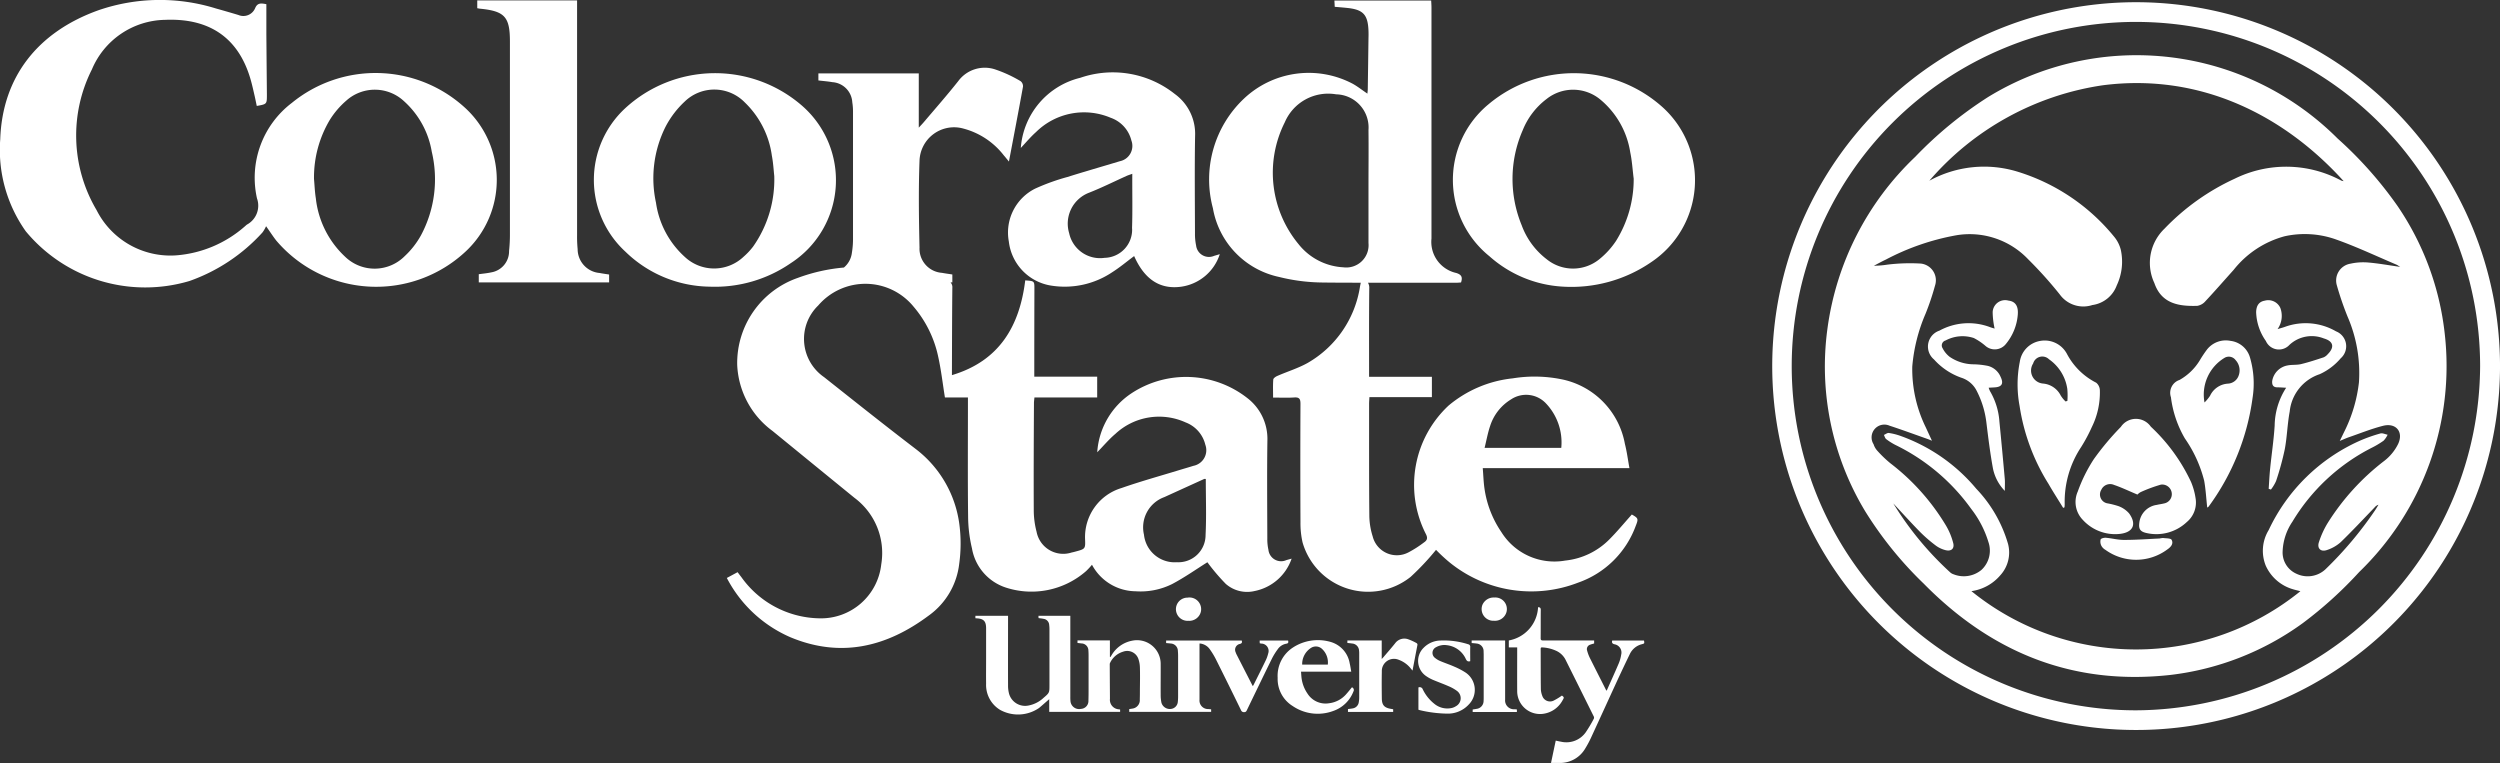 <svg xmlns="http://www.w3.org/2000/svg" width="172.806" height="52.74" viewBox="0 0 172.806 52.74">
  <rect x="0" y="0" width="172.806" height="52.74" fill="#333333" stroke="none"/>
  <g id="Grupo_56" data-name="Grupo 56" transform="translate(0 0)">
    <g id="Grupo_99" data-name="Grupo 99" transform="translate(122.438 0.153)">
      <path id="Trazado_190" data-name="Trazado 190" d="M1248.218,2092.282a25.153,25.153,0,1,0,25.038,25.164A25.171,25.171,0,0,0,1248.218,2092.282Zm-.137,48.946a23.792,23.792,0,1,1,23.8-23.792A23.9,23.9,0,0,1,1248.081,2141.228Z" transform="translate(-1222.887 -2092.282)" fill="#fff"/>
      <g id="Grupo_55" data-name="Grupo 55" transform="translate(3.701 3.665)">
        <path id="Trazado_191" data-name="Trazado 191" d="M1275.91,2121.608a19.424,19.424,0,0,0-3.255-8.817,27.25,27.25,0,0,0-4.15-4.676,19.653,19.653,0,0,0-24.154-2.87,27.358,27.358,0,0,0-5.044,4.139,20.06,20.06,0,0,0-6.066,11.879,19.352,19.352,0,0,0,2.623,12.641,25.874,25.874,0,0,0,4.031,4.978c4.7,4.776,10.317,7.054,17.046,6.313a19.429,19.429,0,0,0,9.148-3.575,27.853,27.853,0,0,0,3.907-3.538A19.8,19.8,0,0,0,1275.91,2121.608Zm-7.455-3.334a21.126,21.126,0,0,0,.74,2.156,9.77,9.77,0,0,1,.785,4.538,10.136,10.136,0,0,1-1,3.383c-.091.186-.181.373-.325.668.284-.116.464-.2.652-.264.781-.269,1.55-.583,2.349-.783.879-.219,1.418.419,1.038,1.244a3.324,3.324,0,0,1-.95,1.172,16.354,16.354,0,0,0-3.933,4.318,6.16,6.16,0,0,0-.6,1.317c-.139.43.136.688.561.536a2.679,2.679,0,0,0,.946-.541c.8-.774,1.562-1.592,2.337-2.395a.553.553,0,0,1,.276-.192c-.082.132-.158.269-.248.4a25.749,25.749,0,0,1-3.42,4.063,1.8,1.8,0,0,1-2.016.3,1.608,1.608,0,0,1-.942-1.555,3.924,3.924,0,0,1,.673-2.033,13.578,13.578,0,0,1,5.495-5.118,6.044,6.044,0,0,0,.81-.485,1.485,1.485,0,0,0,.279-.413c-.17-.033-.358-.13-.5-.087a10.755,10.755,0,0,0-1.444.513,12.636,12.636,0,0,0-6.277,6.164,2.749,2.749,0,0,0-.2,2.468,2.965,2.965,0,0,0,1.88,1.624c.137.043.279.074.512.135a18.059,18.059,0,0,1-22.74-.005,3.2,3.2,0,0,0,2-1.1,2.332,2.332,0,0,0,.532-2.162,9.236,9.236,0,0,0-2.2-3.82,12.134,12.134,0,0,0-5.243-3.651,4.116,4.116,0,0,0-.8-.2c-.1-.015-.224.088-.338.136.051.1.079.228.158.289a4.3,4.3,0,0,0,.631.4,13.96,13.96,0,0,1,5.249,4.427,7.071,7.071,0,0,1,1.189,2.295,1.815,1.815,0,0,1-.485,1.919,1.912,1.912,0,0,1-1.933.3.618.618,0,0,1-.234-.137,22,22,0,0,1-3.925-4.759c.625.669,1.238,1.351,1.879,2a9.981,9.981,0,0,0,1.073.924,1.923,1.923,0,0,0,.635.3c.4.113.655-.086.554-.485a4.609,4.609,0,0,0-.51-1.225,15.367,15.367,0,0,0-3.838-4.293,8.217,8.217,0,0,1-.931-.9,1.216,1.216,0,0,1-.225-.412.883.883,0,0,1,1.1-1.283c.884.289,1.758.612,2.635.921.072.025.141.056.3.12-.167-.361-.3-.648-.433-.937a9.152,9.152,0,0,1-.928-4.191,11.651,11.651,0,0,1,.917-3.649,17.334,17.334,0,0,0,.652-1.936,1.163,1.163,0,0,0-1-1.535,13.009,13.009,0,0,0-2.268.072,6.366,6.366,0,0,1-.955.08c.28-.145.555-.3.838-.431a16.747,16.747,0,0,1,4.858-1.675,5.576,5.576,0,0,1,4.963,1.653,28.3,28.3,0,0,1,2.185,2.43,2.009,2.009,0,0,0,2.258.739,2.1,2.1,0,0,0,1.686-1.357,3.846,3.846,0,0,0,.281-2.457,2.3,2.3,0,0,0-.407-.841,13.858,13.858,0,0,0-6.753-4.57,7.854,7.854,0,0,0-6.076.633,19.563,19.563,0,0,1,12-6.6c6.854-.878,12.619,2.182,16.639,6.628a.916.916,0,0,1-.17-.041,8.039,8.039,0,0,0-7.364-.126,15.916,15.916,0,0,0-4.849,3.452,3.275,3.275,0,0,0-.7,3.762c.5,1.458,1.749,1.609,2.964,1.573a.944.944,0,0,0,.563-.32c.664-.709,1.3-1.442,1.952-2.166a6.718,6.718,0,0,1,3.524-2.324,6.454,6.454,0,0,1,3.61.242c1.4.5,2.76,1.144,4.136,1.727.055.023.1.063.242.148-.795-.113-1.486-.24-2.183-.3a4.052,4.052,0,0,0-1.246.077A1.178,1.178,0,0,0,1268.455,2118.274Z" transform="translate(-1233.063 -2102.359)" fill="#fff"/>
        <path id="Trazado_192" data-name="Trazado 192" d="M1288.7,2175.832a12.394,12.394,0,0,0-2.783-3.831,1.254,1.254,0,0,0-2.074.017,18.708,18.708,0,0,0-1.868,2.229,10.649,10.649,0,0,0-1.111,2.242,1.771,1.771,0,0,0,.348,1.951,3.024,3.024,0,0,0,2.557.973c.919-.1,1.192-.661.645-1.418a1.8,1.8,0,0,0-.73-.5,5.474,5.474,0,0,0-.8-.2.623.623,0,0,1-.389-.936.669.669,0,0,1,.872-.335c.525.178,1.028.421,1.625.671a.856.856,0,0,1,.234-.177,10.171,10.171,0,0,1,1.385-.511.663.663,0,0,1,.752.586.65.65,0,0,1-.534.714c-.166.042-.336.061-.5.1a1.408,1.408,0,0,0-1.208,1.23c-.058.427.058.614.474.71a3.063,3.063,0,0,0,2.811-.757,1.756,1.756,0,0,0,.6-1.665A4.612,4.612,0,0,0,1288.7,2175.832Z" transform="translate(-1263.385 -2146.326)" fill="#fff"/>
        <path id="Trazado_193" data-name="Trazado 193" d="M1302.888,2156.6a1.648,1.648,0,0,0-1.644.629,8.279,8.279,0,0,0-.479.721,3.836,3.836,0,0,1-1.4,1.353.936.936,0,0,0-.592,1.193,7.476,7.476,0,0,0,.966,2.853,8.921,8.921,0,0,1,1.333,2.922c.107.6.14,1.216.209,1.855.039-.028.08-.044.1-.073a16.385,16.385,0,0,0,3.036-7.517,6.379,6.379,0,0,0-.186-2.806A1.6,1.6,0,0,0,1302.888,2156.6Zm.58,2.357a.829.829,0,0,1-.756.6,1.462,1.462,0,0,0-1.237.843,2.888,2.888,0,0,1-.381.459,2.961,2.961,0,0,1,1.411-3.1.582.582,0,0,1,.738.171A1.044,1.044,0,0,1,1303.468,2158.961Z" transform="translate(-1274.852 -2136.857)" fill="#fff"/>
        <path id="Trazado_194" data-name="Trazado 194" d="M1274.071,2163.941a11.111,11.111,0,0,0,.742-1.387,5.381,5.381,0,0,0,.554-2.55.707.707,0,0,0-.254-.515,4.671,4.671,0,0,1-2.016-1.982,1.74,1.74,0,0,0-1.852-.906,1.709,1.709,0,0,0-1.412,1.448,8.046,8.046,0,0,0-.014,3.05,14.092,14.092,0,0,0,2,5.386c.321.561.673,1.1,1.011,1.656l.09-.034a1.724,1.724,0,0,0,.017-.218A6.837,6.837,0,0,1,1274.071,2163.941Zm-1.4-3.548a1.514,1.514,0,0,0-1.234-.845.9.9,0,0,1-.68-1.388.657.657,0,0,1,1.093-.291,3.028,3.028,0,0,1,1.267,2.049,5.056,5.056,0,0,1,.007.826l-.126.043A2.069,2.069,0,0,1,1272.673,2160.393Z" transform="translate(-1256.359 -2136.854)" fill="#fff"/>
        <path id="Trazado_195" data-name="Trazado 195" d="M1258.222,2148.967a.861.861,0,0,0-1.089.8,5.611,5.611,0,0,0,.135,1.134c-.116-.035-.233-.066-.346-.11a4.193,4.193,0,0,0-3.47.253,1.159,1.159,0,0,0-.375,1.99,4.567,4.567,0,0,0,1.877,1.26,1.794,1.794,0,0,1,1.044.852,6.445,6.445,0,0,1,.7,2.239c.129,1.053.259,2.108.448,3.151a3.094,3.094,0,0,0,.827,1.585c0-.34.017-.57,0-.8q-.178-2-.374-3.995a4.792,4.792,0,0,0-.643-2.088,1.488,1.488,0,0,1-.1-.249l.391-.022c.526-.025.665-.261.428-.743a1.293,1.293,0,0,0-.87-.743,5.535,5.535,0,0,0-1.053-.111,2.971,2.971,0,0,1-1.589-.514,1.761,1.761,0,0,1-.487-.59.358.358,0,0,1,.207-.545,2.482,2.482,0,0,1,1.946-.167,4.075,4.075,0,0,1,.78.521.98.98,0,0,0,1.44-.112,3.619,3.619,0,0,0,.822-2.052C1258.911,2149.327,1258.689,2149.023,1258.222,2148.967Z" transform="translate(-1245.534 -2132.007)" fill="#fff"/>
        <path id="Trazado_196" data-name="Trazado 196" d="M1317.046,2150.763c-.161.061-.33.1-.547.17a1.587,1.587,0,0,0,.195-1.457.913.913,0,0,0-1.083-.509c-.386.066-.583.331-.592.8a3.64,3.64,0,0,0,.672,1.985.986.986,0,0,0,1.628.272,2.261,2.261,0,0,1,2.38-.447c.66.192.759.6.269,1.09a.813.813,0,0,1-.279.214c-.518.17-1.037.342-1.566.47-.3.073-.631.03-.936.093a1.309,1.309,0,0,0-1.059,1.081c-.018.269.067.433.366.432.177,0,.354.015.6.028a4.926,4.926,0,0,0-.795,2.621c-.063.994-.213,1.981-.313,2.974-.047.463-.069.928-.1,1.392l.155.051a2.813,2.813,0,0,0,.356-.591,19.557,19.557,0,0,0,.6-2.19c.163-.862.18-1.75.342-2.613a3.042,3.042,0,0,1,2.075-2.582,4.176,4.176,0,0,0,1.453-1.1,1.106,1.106,0,0,0-.325-1.86A4.192,4.192,0,0,0,1317.046,2150.763Z" transform="translate(-1285.208 -2132.001)" fill="#fff"/>
        <path id="Trazado_197" data-name="Trazado 197" d="M1289.746,2194.078a1.343,1.343,0,0,0-.233.033c-.823.04-1.647.1-2.47.1-.416,0-.831-.113-1.249-.149-.124-.01-.335.041-.364.119a.638.638,0,0,0,.054.439.721.721,0,0,0,.274.274,3.619,3.619,0,0,0,4.268-.014c.238-.161.466-.393.309-.679C1290.272,2194.09,1289.951,2194.106,1289.746,2194.078Z" transform="translate(-1266.369 -2160.708)" fill="#fff"/>
      </g>
    </g>
    <g id="Grupo_98" data-name="Grupo 98" transform="translate(0)">
      <path id="Trazado_175" data-name="Trazado 175" d="M1044.494,2140.668a5.728,5.728,0,0,0,5.551-1.134,4.676,4.676,0,0,0,.409-.442,3.456,3.456,0,0,0,3.012,1.834,4.9,4.9,0,0,0,2.53-.5c.864-.457,1.668-1.025,2.436-1.506a13.976,13.976,0,0,0,1.269,1.494,2.237,2.237,0,0,0,2,.494,3.4,3.4,0,0,0,2.553-2.238l-.358.1a.882.882,0,0,1-1.245-.708,3.411,3.411,0,0,1-.077-.781c-.006-2.262-.027-4.525.006-6.787a3.551,3.551,0,0,0-1.379-2.916,6.863,6.863,0,0,0-8.006-.343,5.294,5.294,0,0,0-2.377,4.082c.427-.436.806-.892,1.252-1.269a4.432,4.432,0,0,1,4.859-.793,2.2,2.2,0,0,1,1.359,1.538,1.1,1.1,0,0,1-.821,1.462c-.3.095-.6.18-.907.273-1.357.417-2.729.794-4.068,1.263a3.541,3.541,0,0,0-2.517,3.492c.029.713.029.713-.665.9q-.132.037-.268.065a1.876,1.876,0,0,1-2.418-1.438,5.9,5.9,0,0,1-.194-1.517c-.012-2.459,0-4.919.014-7.379,0-.114.019-.226.033-.384h4.337v-1.437h-4.348c0-.185,0-.328,0-.471q0-2.8.009-5.6c0-.54,0-.54-.634-.585-.388,3.152-1.78,5.568-5.067,6.549,0-.135,0-.262,0-.39.007-1.881.009-3.762.028-5.643a.487.487,0,0,0-.125-.377h.125v-.548c-.27-.042-.492-.07-.71-.112a1.672,1.672,0,0,1-1.559-1.743c-.044-2-.074-4,0-5.993a2.389,2.389,0,0,1,3.053-2.231,5.213,5.213,0,0,1,2.774,1.847c.108.124.209.252.354.427.338-1.777.664-3.475.972-5.177a.446.446,0,0,0-.165-.379,9.088,9.088,0,0,0-1.774-.818,2.276,2.276,0,0,0-2.539.817c-.767.969-1.587,1.9-2.384,2.84-.084.1-.176.193-.342.374v-3.751h-6.939v.488c.341.041.656.064.965.118a1.475,1.475,0,0,1,1.378,1.39,3.938,3.938,0,0,1,.05.627q0,4.437,0,8.874a5.75,5.75,0,0,1-.077.9,1.564,1.564,0,0,1-.554,1.023,12.252,12.252,0,0,0-3.19.717,6.234,6.234,0,0,0-4.184,6,5.991,5.991,0,0,0,2.444,4.581q2.828,2.311,5.658,4.618a4.754,4.754,0,0,1,1.856,4.595,4.188,4.188,0,0,1-4.281,3.736,6.754,6.754,0,0,1-5.386-2.844c-.088-.111-.172-.225-.264-.346l-.744.4a8.976,8.976,0,0,0,4.4,4.1c3.478,1.448,6.652.671,9.564-1.506a5.114,5.114,0,0,0,2.1-3.581,10.189,10.189,0,0,0,.016-2.666,7.813,7.813,0,0,0-3.022-5.261c-2.133-1.629-4.231-3.3-6.337-4.969a3.209,3.209,0,0,1-.406-4.949,4.3,4.3,0,0,1,6.6.086,7.809,7.809,0,0,1,1.7,3.472c.2.906.305,1.835.461,2.8h1.59v.509c0,2.565-.019,5.13.012,7.7a9.8,9.8,0,0,0,.267,2.221A3.465,3.465,0,0,0,1044.494,2140.668Zm10.955-6.248q1.38-.629,2.761-1.257c.021-.01.05,0,.111,0,0,1.308.049,2.6-.015,3.878a1.878,1.878,0,0,1-1.98,1.877,2.132,2.132,0,0,1-2.277-1.9A2.222,2.222,0,0,1,1055.449,2134.42Z" transform="translate(-974.974 -2100.056)" fill="#fff"/>
      <path id="Trazado_176" data-name="Trazado 176" d="M1133.518,2130.781a8.953,8.953,0,0,0,8.9,1.42,6.534,6.534,0,0,0,3.984-3.912c.2-.506.19-.541-.265-.8-.522.582-1.015,1.182-1.561,1.729a5.007,5.007,0,0,1-3.036,1.454,4.318,4.318,0,0,1-4.421-1.969,7.131,7.131,0,0,1-1.164-2.985c-.068-.458-.081-.924-.122-1.434h10.139c-.109-.594-.177-1.141-.313-1.671a5.572,5.572,0,0,0-4.217-4.436,9.378,9.378,0,0,0-3.532-.1,8.237,8.237,0,0,0-4.44,1.882,7.494,7.494,0,0,0-1.586,8.846c.153.283.133.45-.115.615a7.658,7.658,0,0,1-1.056.678,1.721,1.721,0,0,1-2.49-1.1,4.891,4.891,0,0,1-.231-1.469c-.024-2.564-.014-5.129-.016-7.694,0-.138.013-.275.022-.457h4.319v-1.407h-4.342v-.513c0-1.867-.008-3.735.013-5.6a.667.667,0,0,0-.09-.389c2.033,0,4.066,0,6.1,0,.114,0,.228-.013.333-.02.118-.355.044-.537-.326-.654a2.2,2.2,0,0,1-1.717-2.377q0-7.989,0-15.979c0-.163-.014-.327-.021-.476h-6.689c.009.159.015.285.023.433.3.026.575.047.849.076,1.117.114,1.441.46,1.484,1.58.007.171.006.342,0,.513q-.023,1.755-.049,3.511c0,.1-.016.2-.026.321-.366-.248-.682-.5-1.035-.693a6.521,6.521,0,0,0-7.507,1.047,7.684,7.684,0,0,0-2.137,7.567,5.884,5.884,0,0,0,4.572,4.75,12.812,12.812,0,0,0,2.962.384c.9.014,1.792.012,2.688.016-.019.084-.035.169-.053.253a7.379,7.379,0,0,1-3.618,5.29c-.66.369-1.4.594-2.1.9-.112.049-.271.158-.278.249-.03.4-.013.806-.013,1.247.519,0,.991.024,1.46-.008.363-.025.435.111.433.448q-.019,4.084,0,8.167a5.958,5.958,0,0,0,.145,1.406,4.713,4.713,0,0,0,7.464,2.384,17.606,17.606,0,0,0,1.761-1.873A11.388,11.388,0,0,0,1133.518,2130.781Zm2.818-9.39a3.338,3.338,0,0,1,1.449-1.857,1.878,1.878,0,0,1,2.419.278,3.913,3.913,0,0,1,1.056,3.069h-5.3C1136.09,2122.36,1136.176,2121.863,1136.335,2121.391Zm-13.211-12.559a7.748,7.748,0,0,1-.974-8.458,3.26,3.26,0,0,1,3.545-1.929,2.293,2.293,0,0,1,2.238,2.468c.015,1.3,0,2.6,0,3.906s0,2.6,0,3.906a1.543,1.543,0,0,1-1.739,1.677A4.237,4.237,0,0,1,1123.124,2108.832Z" transform="translate(-1033.341 -2091.925)" fill="#fff"/>
      <path id="Trazado_177" data-name="Trazado 177" d="M919.117,2099.207a9.146,9.146,0,0,0-11.847-.238,6.5,6.5,0,0,0-2.417,6.605,1.488,1.488,0,0,1-.689,1.81c-.054.036-.1.085-.151.127a8.14,8.14,0,0,1-4.718,2,5.716,5.716,0,0,1-5.531-3.129,10.134,10.134,0,0,1-.321-9.722,5.586,5.586,0,0,1,5.053-3.426c2.866-.123,4.99,1.057,5.884,4.012.114.377.2.762.288,1.146.063.264.114.53.17.793.706-.125.7-.125.7-.789q-.02-2.091-.037-4.182c0-.682,0-1.365,0-2.062-.394-.081-.622-.089-.778.28a.881.881,0,0,1-1.156.465q-.774-.232-1.553-.45a13.044,13.044,0,0,0-8.107.119c-4.233,1.511-6.653,4.642-6.8,8.914a9.725,9.725,0,0,0,1.765,6.37,10.723,10.723,0,0,0,11.316,3.435,12.359,12.359,0,0,0,5.041-3.351,2.208,2.208,0,0,0,.253-.436c.306.432.49.72.7.988a9.061,9.061,0,0,0,13.082.772A6.764,6.764,0,0,0,919.117,2099.207Zm-2.928,8.92a5.788,5.788,0,0,1-1.134,1.449,2.933,2.933,0,0,1-4.11.031,6.476,6.476,0,0,1-2.024-4.038c-.071-.44-.086-.888-.126-1.333a7.761,7.761,0,0,1,1.1-4.1,5.825,5.825,0,0,1,1.121-1.309,2.955,2.955,0,0,1,4,.03,6.025,6.025,0,0,1,1.919,3.495A8.219,8.219,0,0,1,916.189,2108.127Z" transform="translate(-887.09 -2091.862)" fill="#fff"/>
      <path id="Trazado_178" data-name="Trazado 178" d="M1080.6,2109.766a4.719,4.719,0,0,1,5.163-.986,2.231,2.231,0,0,1,1.429,1.572,1.078,1.078,0,0,1-.8,1.43c-1.208.367-2.422.711-3.626,1.091a14.773,14.773,0,0,0-2.22.8,3.392,3.392,0,0,0-1.826,3.659,3.49,3.49,0,0,0,2.851,3.035,5.9,5.9,0,0,0,4.3-.915c.519-.329.993-.729,1.511-1.114.617,1.394,1.6,2.341,3.243,2.119a3.286,3.286,0,0,0,2.677-2.251c-.173.052-.282.086-.392.117a.893.893,0,0,1-1.245-.718,3.8,3.8,0,0,1-.078-.822c-.006-2.249-.031-4.5.008-6.746a3.4,3.4,0,0,0-1.4-2.9,6.9,6.9,0,0,0-6.535-1.122,5.4,5.4,0,0,0-4.113,4.85C1079.907,2110.483,1080.225,2110.1,1080.6,2109.766Zm6.641,6.668a1.944,1.944,0,0,1-1.9,2.026,2.184,2.184,0,0,1-2.45-1.7,2.286,2.286,0,0,1,1.372-2.8c.88-.346,1.728-.772,2.591-1.16.1-.047.214-.08.4-.148C1087.246,2113.965,1087.278,2115.2,1087.236,2116.434Z" transform="translate(-1008.987 -2100.638)" fill="#fff"/>
      <path id="Trazado_179" data-name="Trazado 179" d="M1014.277,2107.964a9.164,9.164,0,0,0-12.17.232,6.74,6.74,0,0,0,.022,9.91,8.5,8.5,0,0,0,5.816,2.417,9.224,9.224,0,0,0,5.61-1.624A6.826,6.826,0,0,0,1014.277,2107.964Zm-3.333,9.8a4.72,4.72,0,0,1-.647.688,2.962,2.962,0,0,1-4.056.022,6.23,6.23,0,0,1-2-3.752,7.943,7.943,0,0,1,.662-5.257,6.409,6.409,0,0,1,1.324-1.738,2.94,2.94,0,0,1,4.14.049,6.29,6.29,0,0,1,1.882,3.687c.1.527.128,1.068.167,1.407A8.041,8.041,0,0,1,1010.943,2117.767Z" transform="translate(-958.897 -2100.708)" fill="#fff"/>
      <path id="Trazado_180" data-name="Trazado 180" d="M1165.648,2107.922a6.777,6.777,0,0,0,.068,10.5,8.306,8.306,0,0,0,5.054,2.1,9.747,9.747,0,0,0,6.151-1.707,6.807,6.807,0,0,0,.811-10.652A9.173,9.173,0,0,0,1165.648,2107.922Zm8.833,9.419a5.6,5.6,0,0,1-1.125,1.252,2.887,2.887,0,0,1-3.682.036,5.215,5.215,0,0,1-1.73-2.352,8.4,8.4,0,0,1,.071-6.561,5.069,5.069,0,0,1,1.656-2.167,2.945,2.945,0,0,1,3.694.028,5.922,5.922,0,0,1,2.083,3.652c.127.6.162,1.221.24,1.832A8.06,8.06,0,0,1,1174.48,2117.341Z" transform="translate(-1062.763 -2100.71)" fill="#fff"/>
      <path id="Trazado_181" data-name="Trazado 181" d="M984.724,2109.129a8.549,8.549,0,0,1-.039-.946q0-7.87,0-15.741v-.508h-6.9v.542c.093.016.144.028.2.033,1.7.169,2.058.565,2.058,2.268q0,6.649,0,13.3a10.654,10.654,0,0,1-.059,1.18,1.475,1.475,0,0,1-1.239,1.479c-.279.062-.566.085-.855.126v.568h9.01v-.546c-.236-.038-.444-.064-.65-.106A1.657,1.657,0,0,1,984.724,2109.129Z" transform="translate(-944.796 -2091.908)" fill="#fff"/>
      <path id="Trazado_182" data-name="Trazado 182" d="M1093.927,2210.829c.16-.026.158-.1.129-.22h-1.964c0,.037,0,.064,0,.091s.005.06.008.1l.1.018a.512.512,0,0,1,.479.688,2.313,2.313,0,0,1-.181.5c-.27.559-.55,1.112-.826,1.667-.013.026-.03.05-.053.087-.019-.033-.031-.05-.04-.069q-.539-1.05-1.075-2.1a1.058,1.058,0,0,1-.073-.173.409.409,0,0,1,.3-.576c.15-.042.151-.118.122-.234h-5.228v.175c.116.011.219.017.322.031a.518.518,0,0,1,.491.515c.009.112.015.225.015.337q0,1.411,0,2.822a3.089,3.089,0,0,1-.019.35.533.533,0,0,1-.5.5.6.6,0,0,1-.633-.435,2.639,2.639,0,0,1-.052-.509c-.005-.716.005-1.431,0-2.147a1.637,1.637,0,0,0-1.986-1.625,2.1,2.1,0,0,0-1.407,1c-.028.042-.054.085-.081.128l-.036-.011V2210.6h-2.24v.176c.1.011.184.02.272.032a.491.491,0,0,1,.482.5c.009.107.012.216.012.323q0,1.128,0,2.255c0,.293,0,.586-.01.877a.544.544,0,0,1-.517.57.6.6,0,0,1-.725-.542,2.545,2.545,0,0,1-.01-.27q0-2.734,0-5.469v-.153H1076.8l.007.159c.124.017.231.025.336.049a.449.449,0,0,1,.4.428,2.382,2.382,0,0,1,.018.337q0,1.9,0,3.808c0,.538,0,.539-.413.894a2.079,2.079,0,0,1-1.007.52,1.154,1.154,0,0,1-1.365-.785,2.146,2.146,0,0,1-.077-.585c-.006-1.553,0-3.106,0-4.658v-.166h-2.257v.168l.1.007c.469.026.635.2.64.668,0,.041,0,.081,0,.122q0,.971,0,1.944c0,.595-.007,1.188,0,1.782a2.015,2.015,0,0,0,.963,1.808,2.566,2.566,0,0,0,2.7-.131c.2-.166.395-.342.592-.513l.108-.093v.878h4.9v-.16a.662.662,0,0,0-.067-.016.657.657,0,0,1-.636-.728q-.008-1.194-.014-2.389a.173.173,0,0,1,.016-.078,1.449,1.449,0,0,1,.9-.787.817.817,0,0,1,1.052.465,1.944,1.944,0,0,1,.117.63c.016.5.006,1,0,1.5,0,.233,0,.468-.008.7a.586.586,0,0,1-.507.635c-.074.014-.148.023-.223.035v.192h5.662v-.177l-.192-.017a.592.592,0,0,1-.613-.647c0-.04,0-.08,0-.121q0-1.809,0-3.618c0-.048,0-.095.007-.147a.934.934,0,0,1,.7.393,5.347,5.347,0,0,1,.415.677q.884,1.766,1.749,3.543a.209.209,0,0,0,.213.134c.118,0,.153-.057.194-.142.577-1.194,1.152-2.388,1.738-3.578a4.63,4.63,0,0,1,.4-.64A.9.9,0,0,1,1093.927,2210.829Z" transform="translate(-1005.02 -2166.333)" fill="#fff"/>
      <path id="Trazado_183" data-name="Trazado 183" d="M1180.959,2209.547c-.038.145,0,.215.148.257a.58.58,0,0,1,.473.718,2.521,2.521,0,0,1-.176.62c-.258.608-.534,1.208-.8,1.812a.682.682,0,0,1-.039.065c-.02-.034-.034-.055-.046-.078-.371-.734-.744-1.467-1.11-2.2a2.724,2.724,0,0,1-.182-.491.319.319,0,0,1,.218-.418c.086-.035.177-.055.265-.082v-.208h-.164c-1.122,0-2.244,0-3.365,0-.127,0-.169-.029-.168-.162.008-.648,0-1.3.008-1.944,0-.142-.053-.191-.187-.195a2.455,2.455,0,0,1-2.022,2.3v.479h.579v.182c0,.954-.006,1.908,0,2.862a1.579,1.579,0,0,0,1.87,1.536,1.789,1.789,0,0,0,1.267-.922c.117-.19.11-.213-.046-.326a4.407,4.407,0,0,1-.582.353.563.563,0,0,1-.774-.333,1.411,1.411,0,0,1-.1-.5c-.012-.914-.007-1.828-.012-2.741,0-.1.039-.115.121-.108a2.62,2.62,0,0,1,.927.223,1.349,1.349,0,0,1,.662.611q.985,1.972,1.964,3.948a.182.182,0,0,1,0,.146,9.76,9.76,0,0,1-.55.926,1.64,1.64,0,0,1-1.713.664c-.122-.02-.243-.049-.37-.076-.108.509-.213,1.008-.326,1.544.2,0,.375,0,.549,0A2.021,2.021,0,0,0,1179.1,2217a7.175,7.175,0,0,0,.378-.7c.6-1.3,1.2-2.614,1.8-3.92q.441-.954.9-1.9a1.256,1.256,0,0,1,.844-.682c.171-.047.169-.052.134-.251Z" transform="translate(-1069.519 -2165.272)" fill="#fff"/>
      <path id="Trazado_184" data-name="Trazado 184" d="M1135.016,2216.771c-.126.152-.247.308-.38.455a1.856,1.856,0,0,1-1.194.647,1.478,1.478,0,0,1-1.5-.668,2.432,2.432,0,0,1-.4-1.007c-.025-.163-.03-.327-.047-.508h3.472c-.038-.208-.061-.391-.106-.569a1.855,1.855,0,0,0-1.347-1.493,3.159,3.159,0,0,0-2.6.41,2.334,2.334,0,0,0-1.033,2.083,2.193,2.193,0,0,0,1.04,1.947,3.07,3.07,0,0,0,2.791.343,2.29,2.29,0,0,0,1.406-1.35A.2.2,0,0,0,1135.016,2216.771Zm-2.8-2.741a.625.625,0,0,1,.7.06,1.275,1.275,0,0,1,.431,1.114h-1.771A1.323,1.323,0,0,1,1132.217,2214.03Z" transform="translate(-1041.566 -2169.264)" fill="#fff"/>
      <path id="Trazado_185" data-name="Trazado 185" d="M1147.905,2213.527a3.733,3.733,0,0,0-.573-.26.789.789,0,0,0-.892.281c-.263.331-.544.648-.818.971-.027.031-.057.06-.109.116v-1.282h-2.374v.172c.113.013.216.021.319.038a.516.516,0,0,1,.488.492,1.21,1.21,0,0,1,.011.188q0,1.532,0,3.064a1.768,1.768,0,0,1-.029.309.5.5,0,0,1-.421.433c-.1.021-.212.03-.327.046v.2h3.124v-.188l-.148-.025c-.461-.075-.63-.256-.636-.718-.008-.621-.013-1.242,0-1.863a.842.842,0,0,1,1.173-.809,1.894,1.894,0,0,1,.84.613l.109.131c.115-.6.223-1.174.334-1.747A.131.131,0,0,0,1147.905,2213.527Z" transform="translate(-1050.005 -2169.083)" fill="#fff"/>
      <path id="Trazado_186" data-name="Trazado 186" d="M1159.867,2215.8a5.021,5.021,0,0,0-.786-.413c-.312-.139-.638-.245-.953-.378a1.458,1.458,0,0,1-.37-.218.435.435,0,0,1,.071-.75,1.16,1.16,0,0,1,.731-.137,1.641,1.641,0,0,1,1.324.966c.067.13.137.188.3.14,0-.323-.006-.646,0-.969a.173.173,0,0,0-.141-.2,5.506,5.506,0,0,0-1.93-.258,1.671,1.671,0,0,0-1.149.5,1.269,1.269,0,0,0,.186,1.967,2.679,2.679,0,0,0,.436.242c.356.152.721.281,1.075.437a2.821,2.821,0,0,1,.6.332.626.626,0,0,1-.066,1.062.921.921,0,0,1-.282.122,1.415,1.415,0,0,1-1.217-.294,2.85,2.85,0,0,1-.793-.995.221.221,0,0,0-.3-.13v1.539a1,1,0,0,0,.1.032,8.689,8.689,0,0,0,1.9.239,1.956,1.956,0,0,0,1.473-.624A1.44,1.44,0,0,0,1159.867,2215.8Z" transform="translate(-1058.558 -2169.308)" fill="#fff"/>
      <path id="Trazado_187" data-name="Trazado 187" d="M1169.066,2217.661c0-.05,0-.1,0-.148v-3.939h-2.314v.176c.122.012.23.018.336.034a.527.527,0,0,1,.49.533c0,.077.006.153.006.229q0,1.493,0,2.984c0,.072,0,.144-.007.216a.55.55,0,0,1-.491.555c-.087.018-.176.029-.263.043v.172h3.056v-.175l-.153-.015A.609.609,0,0,1,1169.066,2217.661Z" transform="translate(-1065.028 -2169.302)" fill="#fff"/>
      <path id="Trazado_188" data-name="Trazado 188" d="M1168.7,2205.923a.809.809,0,0,0,.8,1.093.827.827,0,0,0,.87-.618.8.8,0,0,0-.845-.988A.845.845,0,0,0,1168.7,2205.923Z" transform="translate(-1066.234 -2164.108)" fill="#fff"/>
      <path id="Trazado_189" data-name="Trazado 189" d="M1110.6,2205.952a.807.807,0,0,0,.82,1.072.826.826,0,0,0,.849-.594.808.808,0,0,0-.911-1.008A.8.8,0,0,0,1110.6,2205.952Z" transform="translate(-1029.271 -2164.112)" fill="#fff"/>
    </g>
  </g>
</svg>
